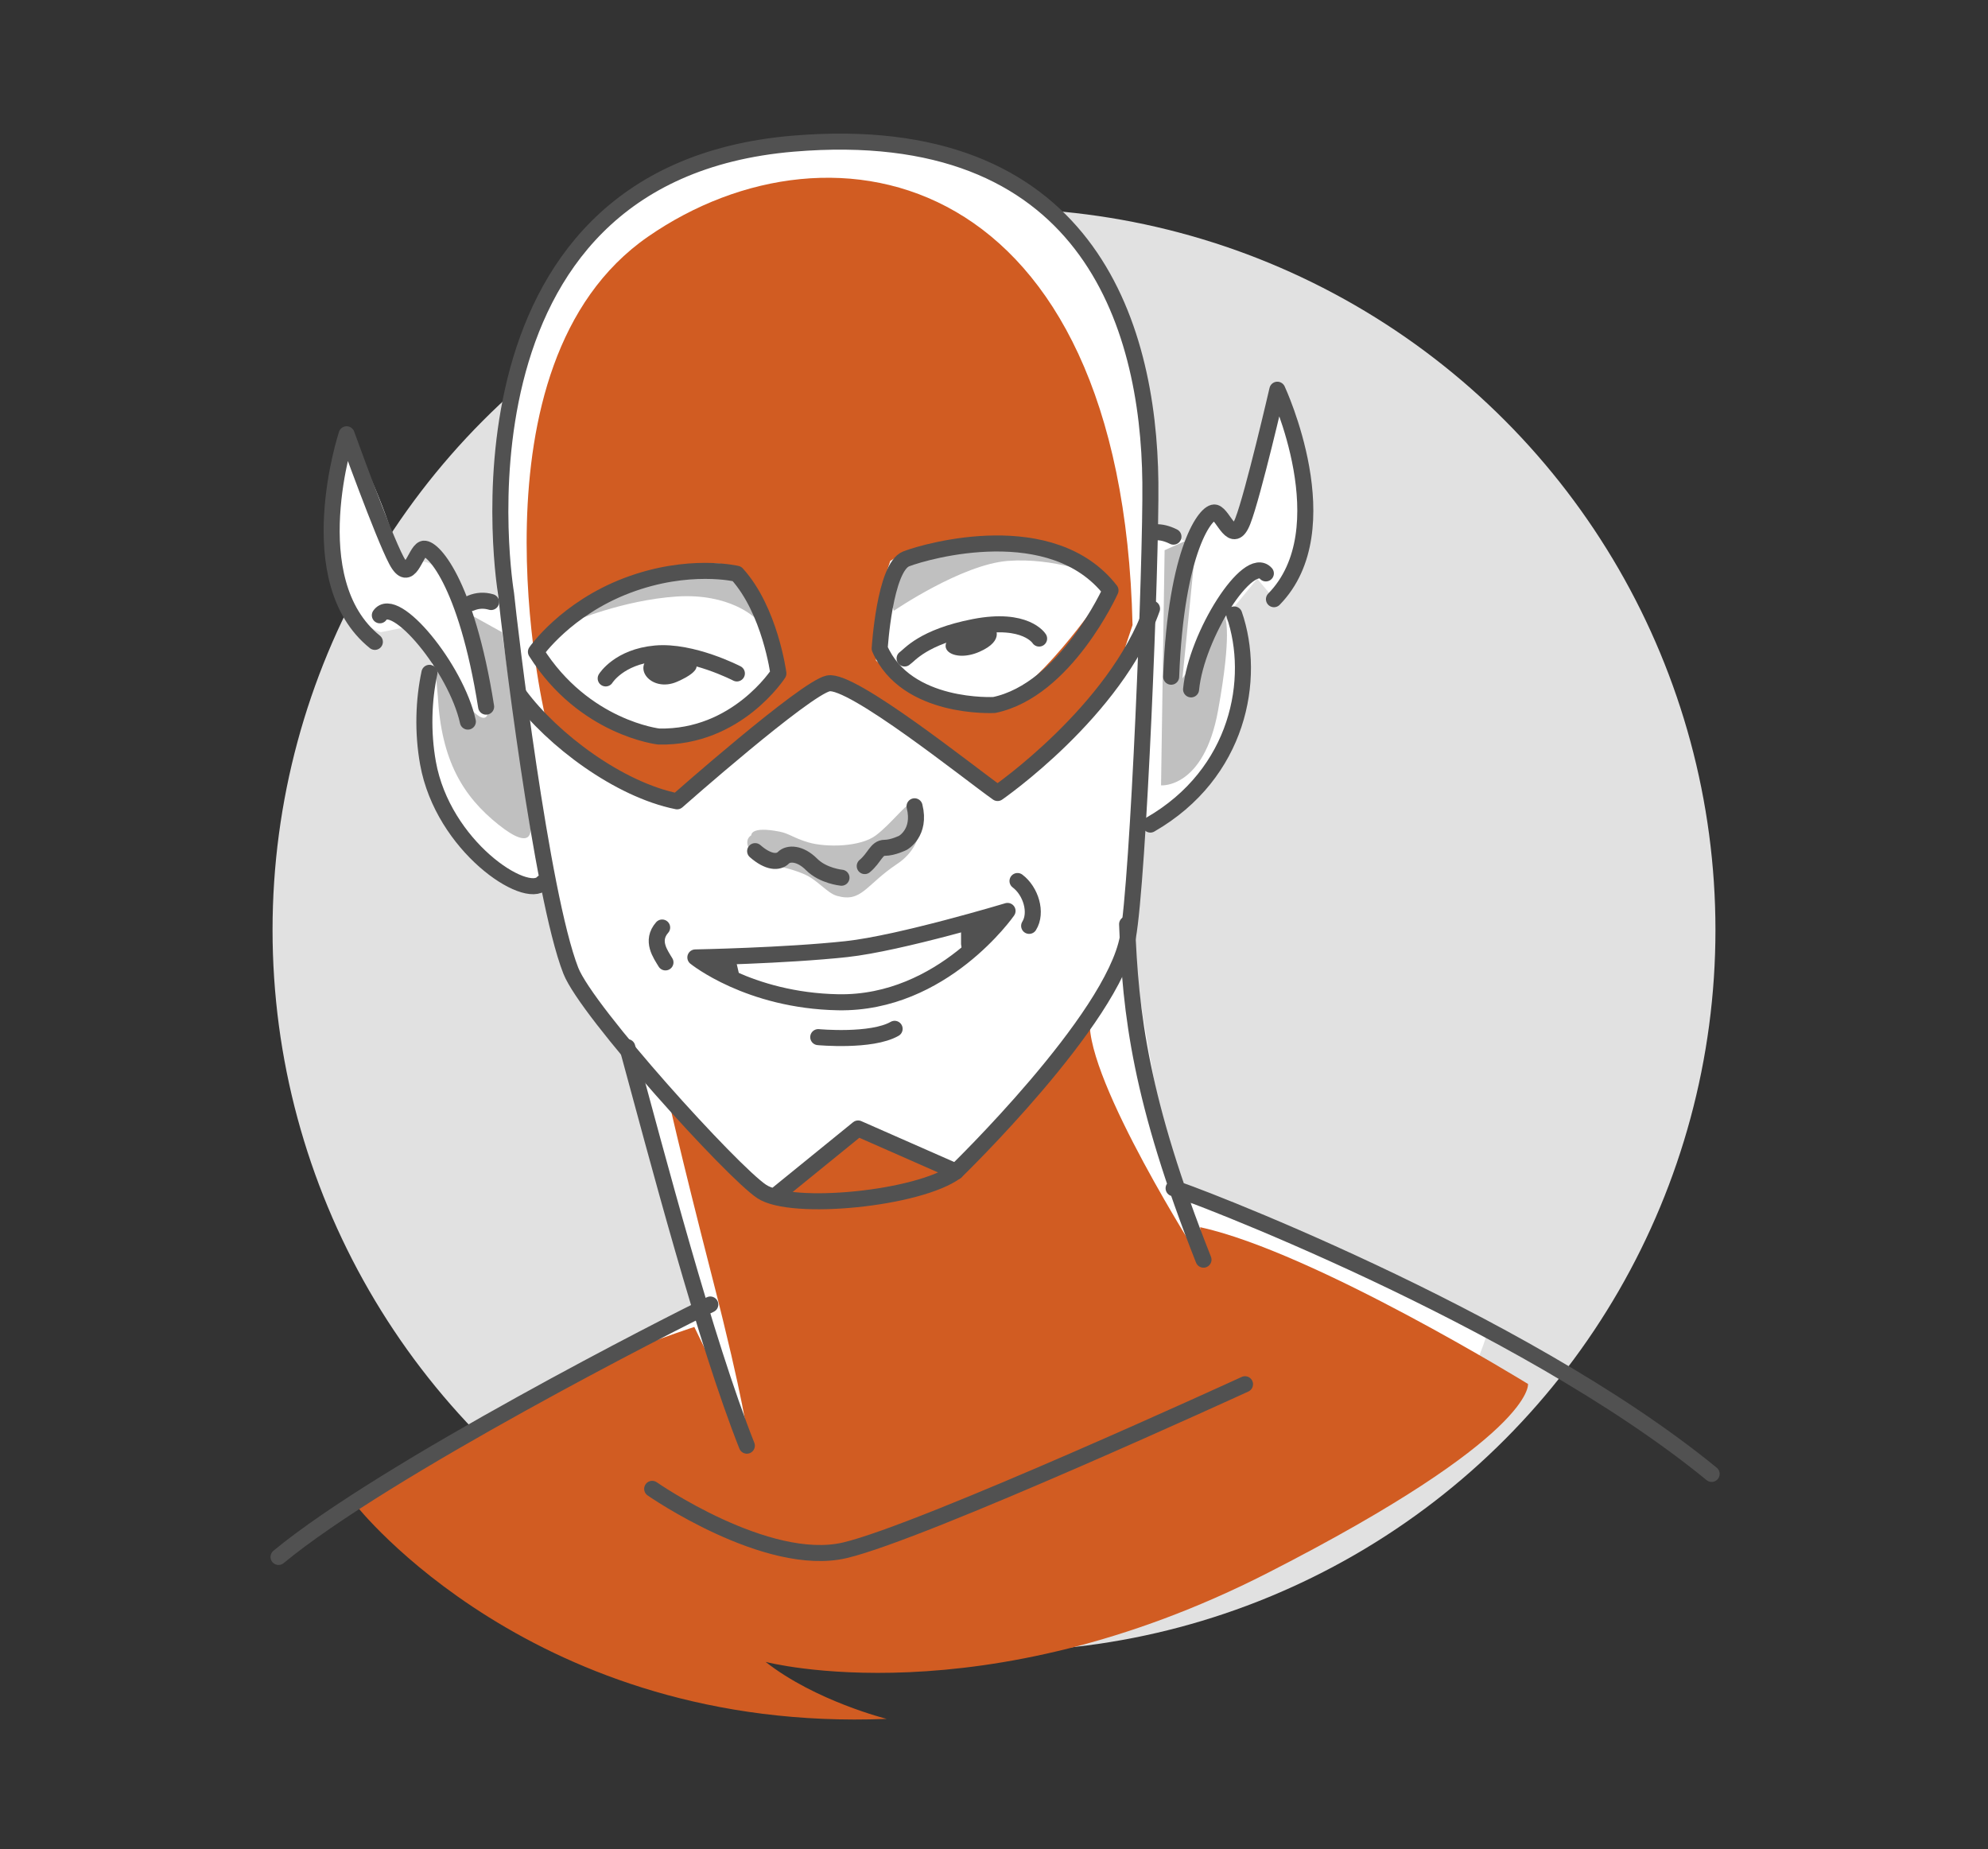 <svg width="372" height="346" viewBox="0 0 372 346" xmlns="http://www.w3.org/2000/svg">
    <rect x="0" y="0" width="372" height="346" fill="#333333" stroke="none"/>
    <g fill="none">
        <circle fill="#E1E1E1" cx="186" cy="174" r="135"/>
        <path d="M93.26 112.282s-5.999-42 15.334-66.667 57.334-21.333 76-13.333c18.666 8 28 23.334 29.333 40 1.333 16.666.667 32 .667 32l2-5.334 6 2.667s1.999-5.333 4.666-5.333c2.667 0 5.334 4 5.334 4l6.666-24.667s6.668 6.666 5.334 19.333c-1.334 12.667-6 17.334-6 17.334l-3.334-4-6 7.333s8 8 0 24-15.333 14.667-15.333 14.667l-2 23.333s3.333 22.667 6 34c2.667 11.333 3.333 15.333 3.333 15.333l3.334-3.333 54 24.667s-11.334 52.666-96.667 59.333c-85.333 6.667-107.333-32.667-107.333-32.667s21.999-11.999 36.666-20.666c14.667-8.667 20-8.667 20-8.667s-4.666-22.666-8.666-33.333c-4-10.667-4.667-16-4.667-16l-12-16.667-3.333-14s-8.666 3.333-18-12.667-3.334-30-3.334-30-3.332-6-6.666-5.333l-3.334.667s-8.666-2-9.333-18c-.667-16 3.333-19.334 3.333-19.334s5.333 10 8 18.667c2.667 8.667 4.667 6 4.667 6 2.667-2.667 8.667 6 8.667 6l6.666.667z" fill="#FFF"/>
        <path d="M101.925 133.615s-15.334-65.333 19.333-89.333 88.667-12.667 90.667 72.667l-1.333 4s-.001 5.333-7.334 13.333c-7.333 8-17.333 14-17.333 14s-26.667-22.667-32.667-20c-6 2.667-27.333 22-27.333 22s-9.333-4-15.333-8-8.667-8.667-8.667-8.667" fill="#D15C22"/>
        <path d="M99.925 121.615s3.334-7.333 20.667-13.333c17.333-6 18-.667 18-.667l7.333 19.334s-6.667 12-20 11.333c-13.333-.667-26-16.667-26-16.667m66.667-16.666c-2.667 7.333-2.667 18.666-2.667 18.666s14.666 12.666 23.333 8c8.667-4.666 19.334-20.666 19.334-20.666s-2.667-6.667-12.667-8.667-24 .667-24 .667" fill="#FFF"/>
        <path d="M124.592 203.615s2.666 12.001 8.666 35.334c6 23.333 6.667 30 6.667 30l-10-20.667s-20.667 6.667-38 16-25.333 17.333-25.333 17.333 33.333 42.666 99.333 40c0 0-13.334-3.332-22.667-10.666 0 0 40.443 10.694 94-16.667 50.074-25.582 48.667-35.333 48.667-35.333s-39.999-24.668-61.333-29.334v6s-21.334-33.332-20.667-44.666l-26 28.666-15.333-8.666-17.334 13.333-20.666-20.667z" fill="#D15C22"/>
        <path d="M142.592 161.615c-4.667-4-2-5.333-2-5.333s-.232-1.772 5.333-.667c1.739.346 2.635 1.207 5.333 2 3.261.959 9.732.906 12.667-1.333 2.935-2.24 5.667-6 6.667-6 2 0 3.333 7.333-2.667 11.333s-6.666 7.333-11.333 6c-1.807-.517-3.606-2.949-6-4-3.788-1.664-8-2-8-2m75.333-58.666l-.667 44s8 .667 10.667-14 1.335-17.334 1.335-17.334l-8.002 11.334 2.667-26.667-6 2.667zm-136 27.333c.667 12 4.666 18.667 11.333 24 6.667 5.333 6 .667 6 .667l-5.333-36.667-6-3.333s4.666 14.666 3.333 18.666c-1.333 4-9.998-10.667-9.998-10.667l.665 7.334zm87.333-24c-3.333 5.333-2 8-2 8s12.668-8.666 21.334-9.333c8.666-.667 16.666 2.666 16.666 2.666s-11.333-8-23.333-6c-12 2-12.667 4.667-12.667 4.667m-30.666 1.333l2.666 8s-4.666-4.667-14.666-4c-10 .667-19.334 4.667-19.334 4.667s3.334-5.333 13.334-8 18-.667 18-.667" fill="silver"/>
        <path d="M215.26 90.269c.155 14.942-2.231 74.225-4.214 85.125-2.797 15.381-32.159 43.812-32.159 43.812-6.991 5.126-30.761 7.457-36.355 3.728-5.592-3.728-32.71-33.617-35.719-41.309-5.593-14.294-11.497-64.322-12.119-70.538 0 0-13.285-78.585 53.757-84.209 54.809-4.597 66.497 33.559 66.809 63.391z" stroke="#515151" stroke-width="3" stroke-linecap="round" stroke-linejoin="round"/>
        <path d="M97.18 130.044c6.216 8.39 18.644 17.711 29.52 19.887 0 0 23.927-21.13 28.278-22.063 4.348-.932 26.412 16.78 31.695 20.509 0 0 22.061-15.227 28.898-34.491" stroke="#515151" stroke-width="3" stroke-linecap="round" stroke-linejoin="round"/>
        <path d="M164.609 121.343s.933-15.227 4.972-16.78c4.04-1.553 27.344-8.078 38.22 5.904 0 0-8.389 18.645-21.752 21.44 0 0-16.468.933-21.44-10.564zm-26.724-13.983c6.216 6.837 7.77 18.645 7.77 18.645s-7.77 12.119-22.374 11.807c0 0-13.984-1.554-22.996-15.848 0 0 5.594-8.078 17.092-12.429 11.498-4.351 20.508-2.175 20.508-2.175z" stroke="#515151" stroke-width="3" stroke-linecap="round" stroke-linejoin="round"/>
        <path d="M169.271 123.207c.932-.621 3.418-4.039 13.052-5.903 9.632-1.865 12.118 2.174 12.118 2.174" stroke="#515151" stroke-width="3" stroke-linecap="round" stroke-linejoin="round"/>
        <path d="M179.214 118.236c-4.972 2.795-.934 5.903 4.039 3.728 4.972-2.175 2.797-4.661 2.797-4.661l-6.836.933z" fill="#515151"/>
        <path d="M137.886 126.004s-8.39-4.35-15.227-3.729c-6.835.621-9.32 4.661-9.32 4.661" stroke="#515151" stroke-width="3" stroke-linecap="round" stroke-linejoin="round"/>
        <path d="M122.659 122.274c-4.972 2.177-.932 7.458 4.04 5.283 4.972-2.176 3.418-3.418 3.418-3.418l-7.458-1.865z" fill="#515151"/>
        <path d="M80.358 125.891c-1.102 5.121-1.308 11.114-.269 16.892 2.797 15.538 18.335 25.791 21.442 22.375m-9.634-52.516c-1.316-.391-2.581-.299-3.765.194" stroke="#515151" stroke-width="3" stroke-linecap="round" stroke-linejoin="round"/>
        <path d="M90.965 132.219c-3.728-23.615-10.254-30.143-11.809-29.52-1.551.622-2.485 6.835-4.971 2.174-2.485-4.66-9.322-23.616-9.322-23.616s-9.011 27.347 5.283 38.842m.931-4.972c2.797-4.039 14.295 9.945 16.471 19.889m131.603-8.399c.9-23.893 6.605-31.146 8.222-30.714 1.616.434 3.28 6.493 5.194 1.57 1.916-4.923 6.454-24.555 6.454-24.555s12.192 26.082-.636 39.195m-1.515-4.825c-3.257-3.681-13.013 11.569-13.993 21.7m8.076-14.017c4.144 11.986.898 29.758-15.693 39.311m.931-54.691c1.084-.062 2.229.238 3.389.818m-78.277 58.844c2.486 2.175 4.352 2.175 5.282 1.242.933-.932 3.109-.932 5.283 1.244 2.176 2.174 5.592 2.486 5.592 2.486m4.352-2.176c1.865-1.554 2.176-3.418 3.729-3.418s3.418-.933 3.418-.933 3.418-1.863 2.175-6.835m-41.017 28.278s16.779-.312 28.277-1.556c10.007-1.081 30.141-7.145 30.141-7.145s-12.118 17.453-31.694 17.09c-16.779-.311-26.724-8.389-26.724-8.389z" stroke="#515151" stroke-width="3" stroke-linecap="round" stroke-linejoin="round"/>
        <path fill="#515151" d="M137.575 179.14l.932 4.039-8.39-4.039zm42.261-5.904v3.418l.31 2.175s3.107-2.175 4.971-4.04c1.865-1.864 3.418-4.35 3.418-4.35l-8.699 2.797z"/>
        <path d="M153.112 194.054s9.944.933 14.293-1.553m22.995-27.656c2.486 1.865 3.729 5.904 2.176 8.391m-68.673.309c-2.176 2.487-.311 4.972.621 6.526m-7.146 15.848c5.593 20.508 14.604 54.998 22.373 74.576m5.904-47.231l14.915-12.119 18.316 8.06m32.023-46.28c.622 16.779 2.486 32.938 14.293 62.768m-5.593-13.362c.934 0 64.633 23.927 100.679 53.447m-187.374-31.695c-6.524 3.106-60.903 30.763-80.791 47.231m69.916-12.741s21.439 14.916 36.046 11.498c14.603-3.418 74.887-31.072 74.887-31.072" stroke="#515151" stroke-width="3" stroke-linecap="round" stroke-linejoin="round"/>
    </g>
</svg>

